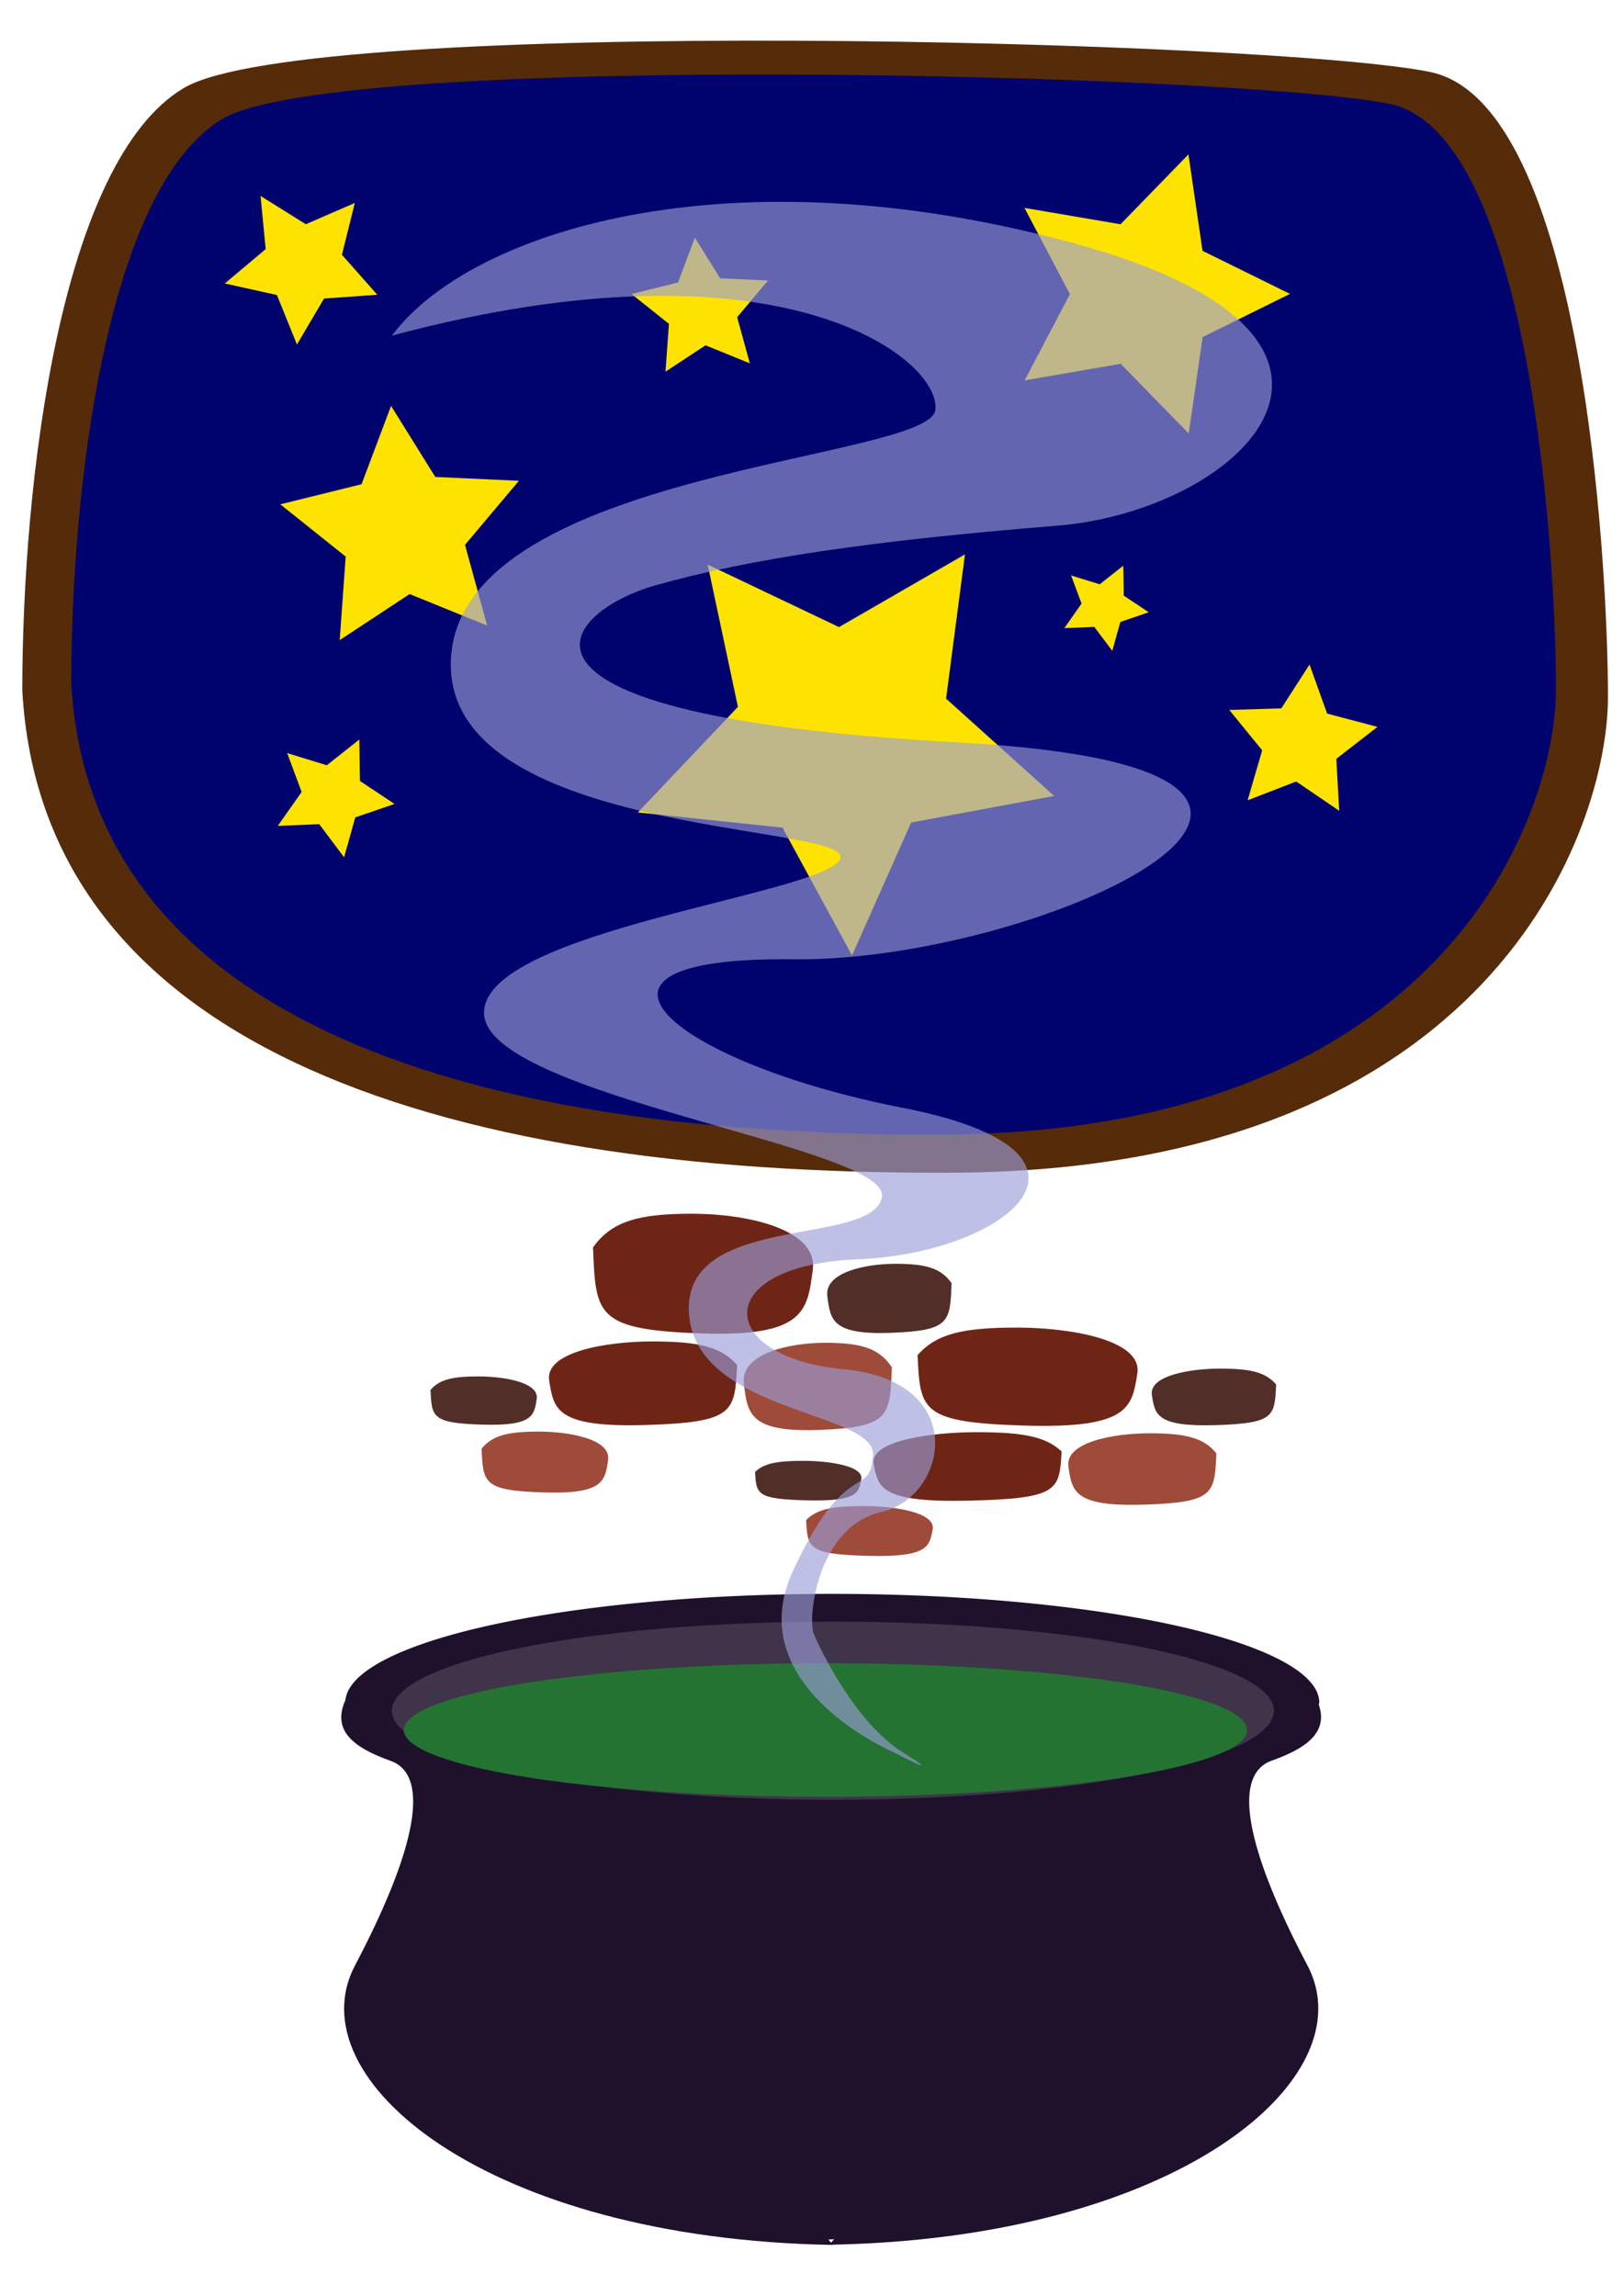 <?xml version="1.0" encoding="UTF-8" standalone="no"?>
<!-- Created with Inkscape (http://www.inkscape.org/) -->

<svg
   width="210mm"
   height="297mm"
   viewBox="0 0 210 297"
   version="1.1"
   id="svg1"
   inkscape:version="1.4 (86a8ad7, 2024-10-11)"
   sodipodi:docname="cauldron.svg"
   xmlns:inkscape="http://www.inkscape.org/namespaces/inkscape"
   xmlns:sodipodi="http://sodipodi.sourceforge.net/DTD/sodipodi-0.dtd"
   xmlns="http://www.w3.org/2000/svg"
   xmlns:svg="http://www.w3.org/2000/svg">
  <sodipodi:namedview
     id="namedview1"
     pagecolor="#ffffff"
     bordercolor="#000000"
     borderopacity="0.25"
     inkscape:showpageshadow="2"
     inkscape:pageopacity="0.0"
     inkscape:pagecheckerboard="0"
     inkscape:deskcolor="#d1d1d1"
     inkscape:document-units="mm"
     inkscape:zoom="0.68862935"
     inkscape:cx="396.43968"
     inkscape:cy="532.21664"
     inkscape:window-width="1920"
     inkscape:window-height="991"
     inkscape:window-x="4791"
     inkscape:window-y="-9"
     inkscape:window-maximized="1"
     inkscape:current-layer="svg1" />
  <defs
     id="defs1" />
  <path
     id="path12"
     style="fill:#1f112c;fill-opacity:1;stroke-width:0.265"
     d="M 107.69 206.193 A 63.012 14.074 0 0 0 44.678 220.268 A 63.012 14.074 0 0 0 54.901 227.919 L 61.09 245.899 C 61.09 245.899 90.675 290.468 107.581 289.7 C 107.694 289.695 107.811 289.678 107.925 289.668 L 107.316 290.39 C 152.27 289.622 176.86 268.874 169.176 254.273 C 161.491 239.673 159.186 229.683 164.565 227.762 C 168.858 226.229 171.914 224.201 170.634 220.517 A 63.012 14.074 0 0 0 170.701 220.268 A 63.012 14.074 0 0 0 107.69 206.193 z " />
  <path
     style="fill:#552b09;fill-opacity:1;stroke-width:0.283"
     d="m 2.887,89.334 c 0,-27.082 4.924,-68.526 20.927,-77.963 C 39.817,1.933 165.379,5.216 185.075,9.319 c 19.696,4.103 22.979,63.602 22.979,80.836 0,17.234 -15.182,61.14 -84.529,61.55 C 54.178,152.116 5.349,134.061 2.887,89.334 Z"
     id="path8-1" />
  <path
     style="fill:#00036d;fill-opacity:1;stroke-width:0.265"
     d="m 9.221,88.37 c 0,-25.358 4.611,-64.164 19.595,-73.001 14.984,-8.837 132.555,-5.763 150.997,-1.921 18.442,3.842 21.516,59.554 21.516,75.691 0,16.137 -14.216,57.248 -79.149,57.633 C 57.248,147.155 11.527,130.25 9.221,88.37 Z"
     id="path8" />
  <path
     style="fill:#6f2515;fill-opacity:1;stroke-width:0.255"
     d="m 117.186,174.158 c 0.347,7.131 0.347,8.716 13.871,9.112 13.524,0.396 13.871,-2.377 14.565,-6.735 0.694,-4.358 -8.67,-5.943 -15.605,-5.943 -6.936,0 -10.403,0.792 -12.831,3.566 z"
     id="path14"
     transform="translate(1.537,1.153)" />
  <path
     style="fill:#9f4b39;fill-opacity:1;stroke-width:0.179"
     d="m 155.852,186.863 c -0.233,5.192 -0.233,6.346 -9.34,6.634 -9.106,0.288 -9.34,-1.731 -9.806,-4.904 -0.467,-3.173 5.837,-4.327 10.507,-4.327 4.67,0 7.005,0.577 8.639,2.596 z"
     id="path14-1"
     transform="translate(1.537,1.153)" />
  <path
     style="fill:#512e27;fill-opacity:1;stroke-width:0.146"
     d="m 163.582,177.955 c -0.196,4.115 -0.196,5.029 -7.842,5.258 -7.646,0.229 -7.842,-1.372 -8.234,-3.886 -0.392,-2.514 4.901,-3.429 8.822,-3.429 3.921,0 5.882,0.457 7.254,2.057 z"
     id="path14-1-7"
     transform="translate(1.537,1.153)" />
  <path
     style="fill:#6f2515;fill-opacity:1;stroke-width:0.197"
     d="m 135.827,186.615 c -0.296,4.981 -0.296,6.088 -11.86,6.364 -11.564,0.277 -11.86,-1.66 -12.453,-4.704 -0.593,-3.044 7.413,-4.151 13.343,-4.151 5.93,0 8.895,0.553 10.971,2.49 z"
     id="path14-9"
     transform="translate(1.537,1.153)" />
  <path
     style="fill:#9f4b39;fill-opacity:1;stroke-width:0.138"
     d="m 102.767,195.488 c 0.2,3.626 0.2,4.432 7.986,4.634 7.786,0.201 7.986,-1.209 8.385,-3.425 0.399,-2.216 -4.991,-3.022 -8.984,-3.022 -3.993,0 -5.989,0.403 -7.387,1.813 z"
     id="path14-1-2"
     transform="translate(1.537,1.153)" />
  <path
     style="fill:#512e27;fill-opacity:1;stroke-width:0.113"
     d="m 96.158,189.267 c 0.168,2.874 0.168,3.512 6.705,3.672 6.538,0.16 6.705,-0.958 7.04,-2.714 0.335,-1.756 -4.191,-2.395 -7.543,-2.395 -3.353,0 -5.029,0.319 -6.202,1.437 z"
     id="path14-1-7-7"
     transform="translate(1.537,1.153)" />
  <path
     style="fill:#6f2515;fill-opacity:1;stroke-width:0.282"
     d="m 75.193,160.214 c 0.347,8.708 0.347,10.643 13.871,11.127 13.524,0.484 13.871,-2.903 14.565,-8.224 0.694,-5.321 -8.67,-7.256 -15.605,-7.256 -6.936,0 -10.403,0.968 -12.831,4.354 z"
     id="path14-3"
     transform="translate(1.537,1.153)" />
  <path
     style="fill:#9f4b39;fill-opacity:1;stroke-width:0.197"
     d="m 113.859,175.728 c -0.233,6.34 -0.233,7.749 -9.34,8.101 -9.106,0.352 -9.34,-2.113 -9.807,-5.988 -0.467,-3.874 5.837,-5.283 10.507,-5.283 4.67,0 7.005,0.704 8.639,3.17 z"
     id="path14-1-1"
     transform="translate(1.537,1.153)" />
  <path
     style="fill:#512e27;fill-opacity:1;stroke-width:0.161"
     d="m 121.588,164.85 c -0.196,5.024 -0.196,6.141 -7.842,6.42 -7.646,0.279 -7.842,-1.675 -8.234,-4.745 -0.392,-3.07 4.901,-4.187 8.822,-4.187 3.921,0 5.882,0.558 7.254,2.512 z"
     id="path14-1-7-2"
     transform="translate(1.537,1.153)" />
  <path
     style="fill:#6f2515;fill-opacity:1;stroke-width:0.218"
     d="m 93.834,175.425 c -0.296,6.082 -0.296,7.433 -11.86,7.771 -11.564,0.338 -11.86,-2.027 -12.453,-5.744 -0.593,-3.717 7.413,-5.068 13.343,-5.068 5.93,0 8.895,0.676 10.971,3.041 z"
     id="path14-9-3"
     transform="translate(1.537,1.153)" />
  <path
     style="fill:#9f4b39;fill-opacity:1;stroke-width:0.153"
     d="m 60.773,186.26 c 0.2,4.428 0.2,5.412 7.986,5.658 7.786,0.246 7.986,-1.476 8.385,-4.182 0.399,-2.706 -4.991,-3.69 -8.984,-3.69 -3.993,0 -5.989,0.492 -7.387,2.214 z"
     id="path14-1-2-3"
     transform="translate(1.537,1.153)" />
  <path
     style="fill:#512e27;fill-opacity:1;stroke-width:0.124"
     d="m 54.164,178.662 c 0.168,3.509 0.168,4.289 6.705,4.484 6.538,0.195 6.705,-1.17 7.04,-3.314 0.335,-2.144 -4.191,-2.924 -7.543,-2.924 -3.353,0 -5.029,0.39 -6.202,1.754 z"
     id="path14-1-7-7-4"
     transform="translate(1.537,1.153)" />
  <g
     inkscape:label="Layer 1"
     inkscape:groupmode="layer"
     id="layer1"
     transform="translate(1.537,1.153)">
    <path
       sodipodi:type="star"
       style="fill:#ffe300;fill-opacity:1;stroke-width:0.265"
       id="path1"
       inkscape:flatsided="false"
       sodipodi:sides="5"
       sodipodi:cx="30.737387"
       sodipodi:cy="29.584736"
       sodipodi:r1="10.40229"
       sodipodi:r2="5.2011447"
       sodipodi:arg1="1.6447354"
       sodipodi:arg2="2.2730539"
       inkscape:rounded="0"
       inkscape:randomized="0"
       d="m 29.969,39.959 -2.591,-6.403 -6.744,-1.496 5.289,-4.443 -0.662,-6.876 5.86,3.657 6.335,-2.754 -1.667,6.704 4.577,5.174 -6.891,0.486 z"
       inkscape:transform-center-x="0.23745937"
       inkscape:transform-center-y="0.76477897"
       transform="translate(6.916,3.458)" />
    <path
       sodipodi:type="star"
       style="fill:#ffe300;fill-opacity:1;stroke-width:0.265"
       id="path3"
       inkscape:flatsided="false"
       sodipodi:sides="5"
       sodipodi:cx="125.63907"
       sodipodi:cy="36.500648"
       sodipodi:r1="18.982824"
       sodipodi:r2="9.4914122"
       sodipodi:arg1="-2.5142845"
       sodipodi:arg2="-1.8859659"
       inkscape:rounded="0"
       inkscape:randomized="0"
       d="m 110.27,25.358 12.427,2.118 8.79,-9.036 1.825,12.473 11.31,5.567 -11.298,5.59 -1.8,12.477 -8.808,-9.018 -12.422,2.144 5.855,-11.164 z"
       inkscape:transform-center-x="-1.807061"
       inkscape:transform-center-y="-0.00592666"
       transform="translate(20.748,0.384)" />
    <path
       sodipodi:type="star"
       style="fill:#ffe300;fill-opacity:1;stroke-width:0.265"
       id="path4"
       inkscape:flatsided="false"
       sodipodi:sides="5"
       sodipodi:cx="75.690819"
       sodipodi:cy="47.258732"
       sodipodi:r1="13.879768"
       sodipodi:r2="6.9398837"
       sodipodi:arg1="0.84415399"
       sodipodi:arg2="1.4724725"
       inkscape:rounded="0"
       inkscape:randomized="0"
       d="m 84.912,57.633 -8.54,-3.468 -7.698,5.069 0.659,-9.194 -7.2,-5.755 8.947,-2.214 3.248,-8.626 4.871,7.825 9.207,0.424 -5.937,7.05 z"
       inkscape:transform-center-x="0.28303342"
       inkscape:transform-center-y="-0.6174825"
       transform="matrix(0.672,0,0,0.672,38.424,7.121)" />
    <path
       sodipodi:type="star"
       style="fill:#ffe300;fill-opacity:1;stroke-width:0.265"
       id="path4-5"
       inkscape:flatsided="false"
       sodipodi:sides="5"
       sodipodi:cx="75.690819"
       sodipodi:cy="47.258732"
       sodipodi:r1="13.879768"
       sodipodi:r2="6.9398837"
       sodipodi:arg1="0.84415399"
       sodipodi:arg2="1.4724725"
       inkscape:rounded="0"
       inkscape:randomized="0"
       d="m 84.912,57.633 -8.54,-3.468 -7.698,5.069 0.659,-9.194 -7.2,-5.755 8.947,-2.214 3.248,-8.626 4.871,7.825 9.207,0.424 -5.937,7.05 z"
       inkscape:transform-center-x="0.49492964"
       inkscape:transform-center-y="-1.0797629"
       transform="matrix(1.175,0,0,1.175,-38.274,12.055)" />
    <path
       sodipodi:type="star"
       style="fill:#ffe300;fill-opacity:1;stroke-width:0.265"
       id="path5"
       inkscape:flatsided="false"
       sodipodi:sides="5"
       sodipodi:cx="90.291077"
       sodipodi:cy="104.1229"
       sodipodi:r1="28.341076"
       sodipodi:r2="14.170537"
       sodipodi:arg1="0.27457528"
       sodipodi:arg2="0.90289381"
       inkscape:rounded="0"
       inkscape:randomized="0"
       d="m 117.571,111.807 -18.503,3.441 -7.655,17.193 -8.991,-16.534 -18.717,-1.967 12.947,-13.66 -3.913,-18.409 16.992,8.092 16.299,-9.41 -2.445,18.661 z"
       inkscape:transform-center-x="-0.34658101"
       inkscape:transform-center-y="2.3745937"
       transform="translate(17.29,-9.99)" />
    <path
       sodipodi:type="star"
       style="fill:#ffe300;fill-opacity:1;stroke-width:0.265"
       id="path6"
       inkscape:flatsided="false"
       sodipodi:sides="5"
       sodipodi:cx="140.23933"
       sodipodi:cy="78.380333"
       sodipodi:r1="10.150903"
       sodipodi:r2="5.0754514"
       sodipodi:arg1="1.056345"
       sodipodi:arg2="1.6846635"
       inkscape:rounded="0"
       inkscape:randomized="0"
       d="m 145.234,87.217 -5.572,-3.794 -6.284,2.439 1.887,-6.471 -4.261,-5.223 6.738,-0.205 3.651,-5.667 2.277,6.345 6.517,1.721 -5.33,4.126 z"
       inkscape:transform-center-x="-0.35640751"
       inkscape:transform-center-y="-0.62408405"
       transform="translate(26.511,16.521)" />
    <path
       sodipodi:type="star"
       style="fill:#ffe300;fill-opacity:1;stroke-width:0.265"
       id="path7"
       inkscape:flatsided="false"
       sodipodi:sides="5"
       sodipodi:cx="19.595083"
       sodipodi:cy="80.301422"
       sodipodi:r1="8.0777073"
       sodipodi:r2="4.0388532"
       sodipodi:arg1="-1.1284221"
       sodipodi:arg2="-0.50010357"
       inkscape:rounded="0"
       inkscape:randomized="0"
       d="m 23.053,73.001 0.086,5.363 4.467,2.97 -5.074,1.739 -1.444,5.166 -3.222,-4.288 -5.359,0.223 3.083,-4.39 -1.869,-5.028 5.128,1.575 z"
       inkscape:transform-center-x="-0.46147461"
       inkscape:transform-center-y="0.31916745"
       transform="translate(21.9,21.516)" />
    <ellipse
       style="fill:#3f3449;fill-opacity:1;stroke-width:0.265"
       id="path10"
       cx="107.773"
       cy="221.309"
       rx="57.056"
       ry="11.527"
       transform="translate(-1.537,-1.153)" />
    <path
       style="fill:#1f112c;fill-opacity:1;stroke-width:0.265"
       d="m 46.302,217.416 c -4.611,5.763 -1.153,8.453 4.226,10.374 5.379,1.921 3.074,11.911 -4.611,26.511 -7.684,14.6 16.906,35.348 61.859,36.116"
       id="path11"
       transform="translate(-1.537,-1.153)" />
    <ellipse
       style="fill:#247332;fill-opacity:1;stroke-width:0.319"
       id="path13"
       cx="106.812"
       cy="223.807"
       rx="54.559"
       ry="8.645"
       transform="translate(-1.537,-1.153)" />
    <path
       sodipodi:type="star"
       style="fill:#ffe300;fill-opacity:1;stroke-width:0.265"
       id="path7-8"
       inkscape:flatsided="false"
       sodipodi:sides="5"
       sodipodi:cx="19.595083"
       sodipodi:cy="80.301422"
       sodipodi:r1="8.0777073"
       sodipodi:r2="4.0388532"
       sodipodi:arg1="-1.1284221"
       sodipodi:arg2="-0.50010357"
       inkscape:rounded="0"
       inkscape:randomized="0"
       d="m 23.053,73.001 0.086,5.363 4.467,2.97 -5.074,1.739 -1.444,5.166 -3.222,-4.288 -5.359,0.223 3.083,-4.39 -1.869,-5.028 5.128,1.575 z"
       inkscape:transform-center-x="-0.33348555"
       inkscape:transform-center-y="0.23064734"
       transform="matrix(0.723,0,0,0.723,127.135,19.247)" />
    <path
       style="fill:#9b9dd7;fill-opacity:0.64;stroke-width:0.265"
       d="m 49.18,42.264 c 9.99,-13.448 43.417,-24.206 88.37,-11.911 44.953,12.295 21.516,34.58 -2.305,36.501 -23.821,1.921 -39.574,4.226 -51.869,7.684 -12.295,3.458 -24.59,16.906 39.19,20.364 63.78,3.458 10.758,28.432 -21.516,28.048 -32.274,-0.384 -15.369,13.448 14.216,19.211 29.585,5.763 13.448,18.827 -5.763,19.595 -19.211,0.768 -18.442,12.679 -1.921,14.216 16.521,1.537 13.448,16.521 4.995,18.442 -8.453,1.921 -9.605,13.832 -8.837,15.753 0.768,1.921 5.379,11.527 11.527,15.369 6.147,3.842 -1.153,0 -1.153,0 0,0 -19.979,-8.453 -13.063,-23.437 6.916,-14.984 9.99,-9.221 10.374,-14.984 0.384,-5.763 -23.053,-5.379 -23.821,-18.442 -0.768,-13.063 23.821,-8.453 24.974,-14.984 1.153,-6.532 -51.485,-13.063 -51.485,-23.821 0,-10.758 44.569,-15.369 46.106,-19.979 C 108.734,105.276 54.559,107.197 56.864,83.375 59.169,59.554 118.723,58.401 119.492,51.869 120.26,45.338 99.547,28.768 49.18,42.264 Z"
       id="path9" />
  </g>
</svg>

